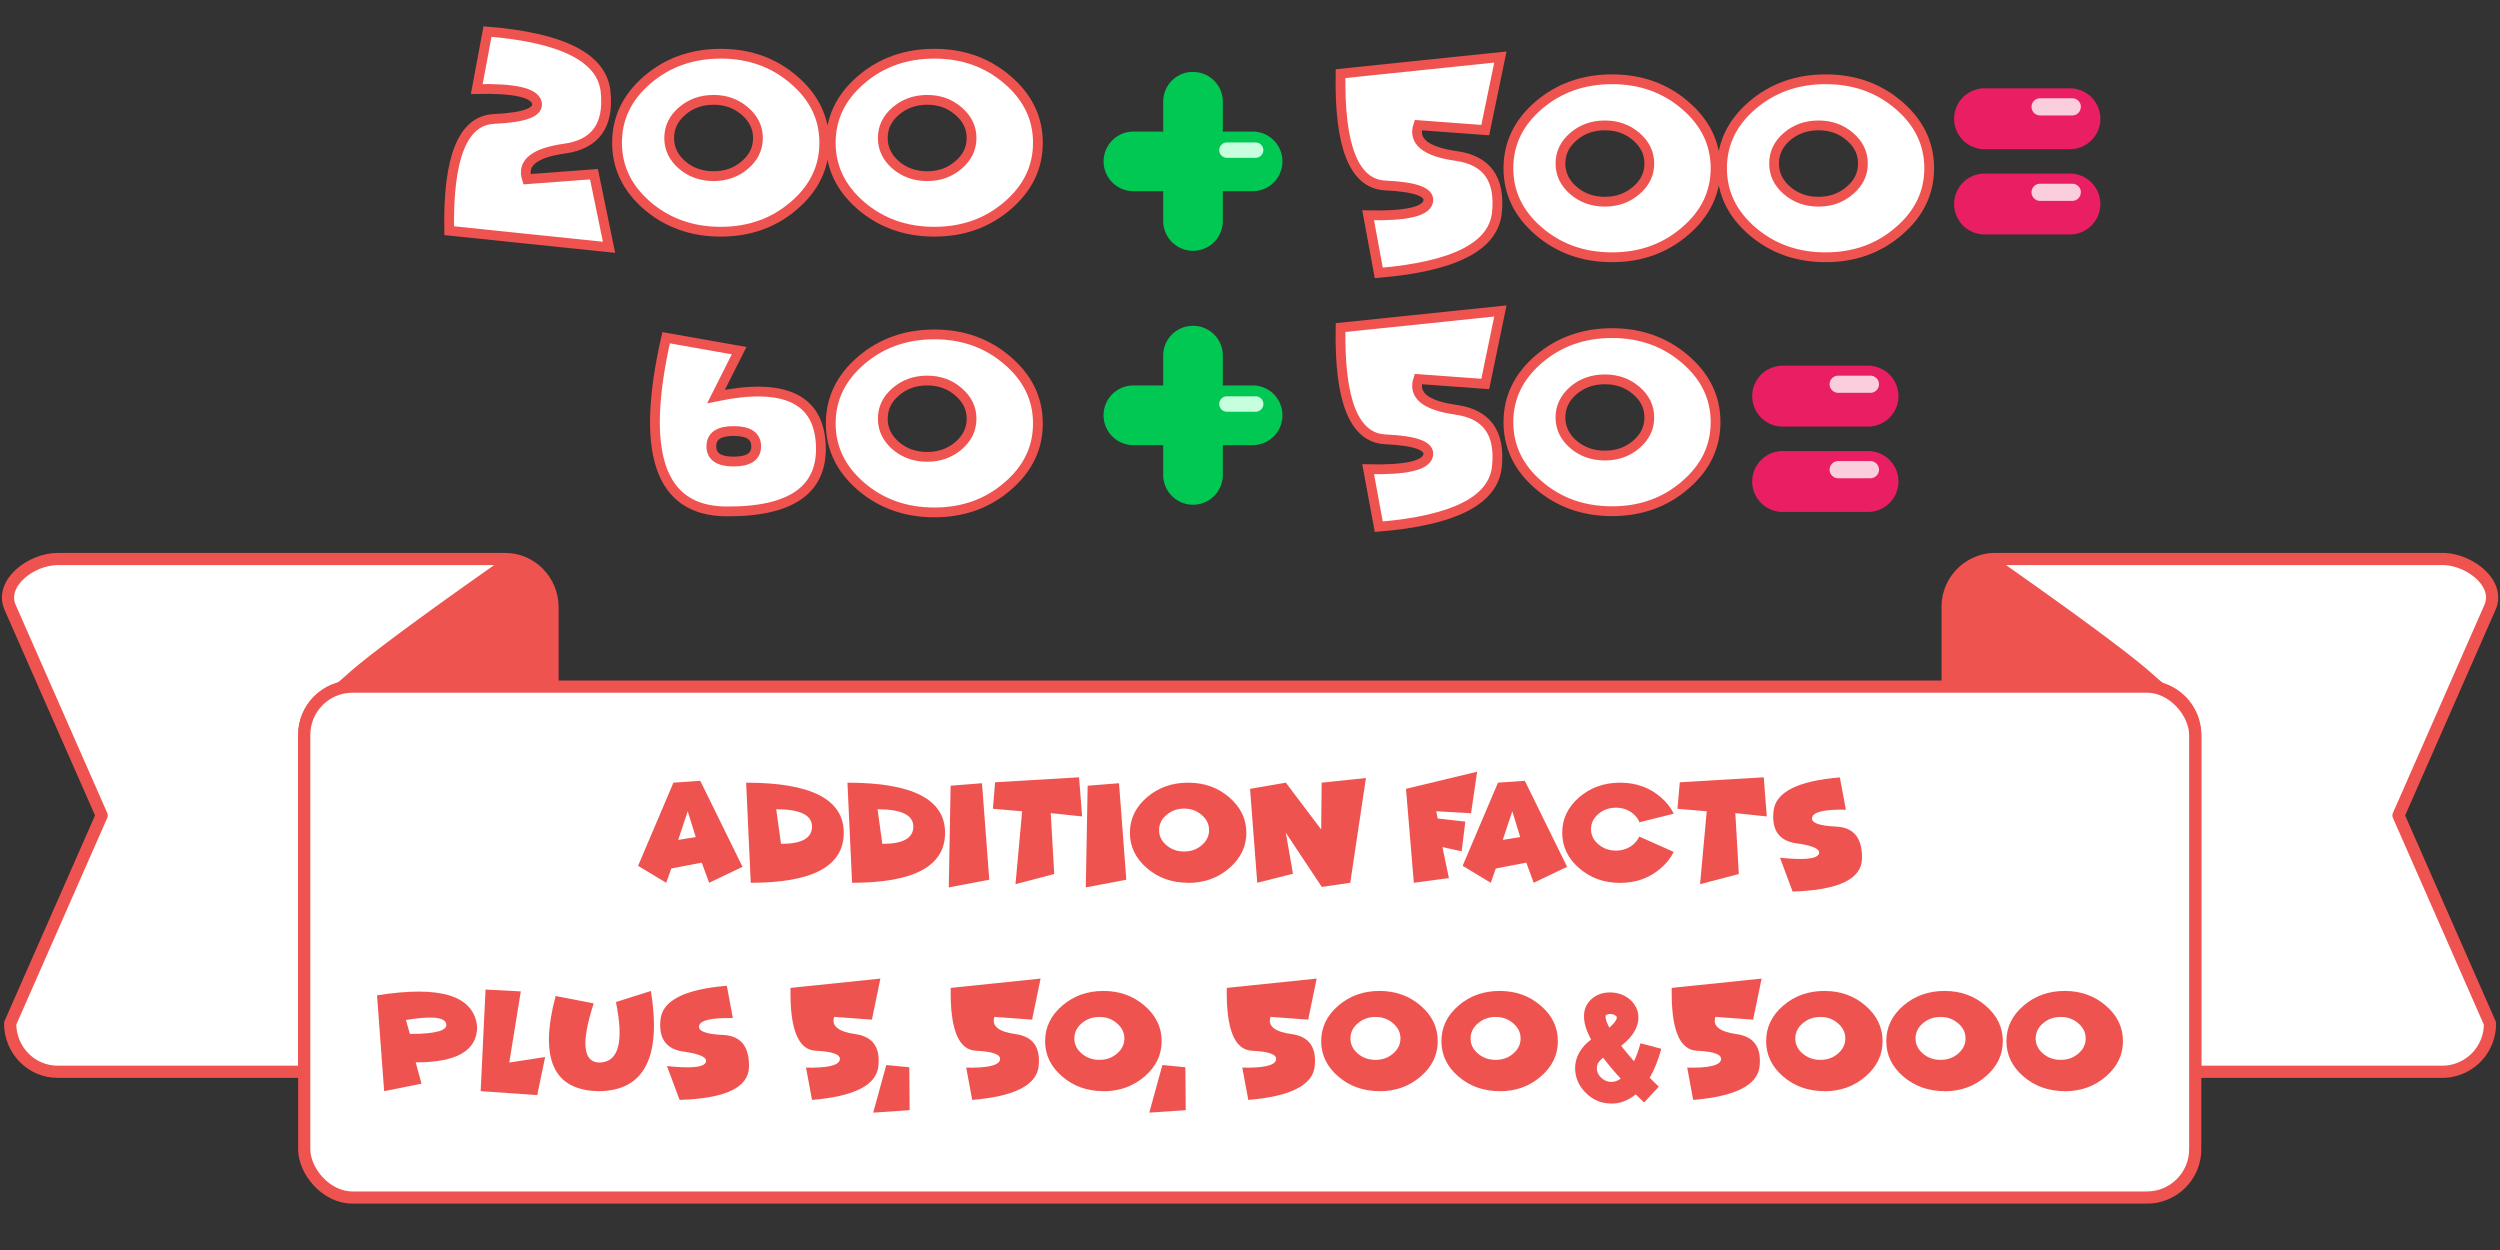 <svg xmlns="http://www.w3.org/2000/svg" viewBox="0 0 270.93 135.47">
  <rect x="0" y="0" width="270.93" height="135.47" fill="#333333" stroke="none"/>
  <g transform="translate(-296.4 -151.17)">
    <path fill="#fff" stroke="#ef5350" stroke-linecap="round" stroke-linejoin="round" stroke-width="1.32" d="M512.61 211.75a5.18 5.18 0 0 0-5.14 5.25v8.58h21.6c2.9 0 5.23 2.34 5.23 5.23v36.51h26.8a5.18 5.18 0 0 0 5.14-5.24l-9.91-22.54 9.91-22.54c1.17-2.66-2.3-5.25-5.14-5.25z"/>
    <path fill="#ef5350" d="M512.19 211.64c-2.15-.1-4.7 3.25-4.7 5.72v8.22h23.79c-.5-.4-1.06-.87-1.69-1.43-3.47-3.15-16.27-12.07-16.27-12.07a1.92 1.92 0 0 0-1.13-.44z"/>
    <g>
      <path fill="#fff" stroke="#ef5350" stroke-linecap="round" stroke-linejoin="round" stroke-width="1.32" d="M302.65 211.75c-2.85 0-6.31 2.6-5.15 5.25l9.92 22.54-9.92 22.54c0 2.9 2.3 5.24 5.15 5.24h26.72v-36.51c0-2.9 2.33-5.23 5.22-5.23h21.69V217c0-2.91-2.3-5.25-5.15-5.25z"/>
      <path fill="#ef5350" d="M351.56 211.64c-.4.02-.78.16-1.13.44 0 0-12.8 8.92-16.28 12.07a36.7 36.7 0 0 1-1.69 1.43h23.79v-8.22c0-2.47-2.55-5.82-4.7-5.72z"/>
    </g>
    <rect width="204.93" height="55.37" x="329.37" y="225.58" fill="#fff" stroke="#ef5350" stroke-linecap="round" stroke-linejoin="round" stroke-width="1.32" ry="5.23"/>
  </g>
  <g fill="#ef5350" stroke-width=".26" font-size="15.88" font-weight="400" letter-spacing="0" word-spacing="0">
    <g aria-label="addition facts" font-family="Funhouse" style="line-height:1.25;-inkscape-font-specification:'Funhouse, Normal';font-variant-ligatures:normal;font-variant-caps:normal;font-variant-numeric:normal;font-feature-settings:normal;text-align:start">
      <path d="M72.75 94.12l-.55 1.55-3.05-1.84 3.83-9.01 2.91-.2 4.58 9.32-3.62 1.73-.8-2.18zm2.65-3.4l-.87-2.8-1.03 3.1zM81.36 95.67l-.5-10.85q10.58 0 10.58 5.43 0 5.42-10.08 5.42zm2.76-7.97l.52 3.75q3.36.01 3.36-1.87 0-1.88-3.88-1.88zM92.34 95.67l-.5-10.85q10.58 0 10.58 5.43 0 5.42-10.08 5.42zm2.76-7.97l.52 3.75q3.36.01 3.36-1.87 0-1.88-3.88-1.88zM106.42 84.88l.79 10.46-4.39.83.2-11.02zM113.87 88.12l.38 6.6-4.2 1.1.72-7.9-3.17-.27.24-2.87 9.1-.54.33 4.24zM121.27 84.88l.79 10.46-4.39.83.2-11.02zM128.76 95.67q-2.62 0-4.47-1.59-1.84-1.59-1.84-3.83 0-2.25 1.84-3.84 1.85-1.59 4.47-1.59 2.62 0 4.46 1.59 1.85 1.59 1.85 3.84 0 2.24-1.85 3.83-1.84 1.6-4.46 1.6zm-.43-3.39q1.12 0 1.9-.68.8-.68.8-1.64 0-.96-.8-1.64-.78-.69-1.9-.69-1.12 0-1.92.69-.8.68-.8 1.64 0 .96.8 1.64.8.68 1.92.68zM139.35 90.25l.77 4.44-3.87.98-.78-10.18 3.88-.67 3.83 5.07.05-5.07 4.8-.5-1.7 11.35-3.08.45zM160.08 83.63l-.66 4.5-3.77-.21.15.78 3 .34-.4 3.22-2.08-.46.7 3.36-3.8.51-.85-10.18zM162.1 94.12l-.54 1.55-3.05-1.84 3.83-9.01 2.91-.2 4.58 9.32-3.62 1.73-.8-2.18zm2.65-3.4l-.86-2.8-1.03 3.1zM180 94.08q-1.83 1.6-4.43 1.6-2.6 0-4.44-1.6-1.83-1.59-1.83-3.83 0-2.25 1.83-3.84 1.84-1.59 4.44-1.59 2.6 0 4.43 1.59.92.8 1.39 1.77l-3.72.93q-.19-.5-.65-.9-.8-.68-1.9-.68-1.11 0-1.9.68-.8.69-.8 1.65t.8 1.64q.79.68 1.9.68 1.1 0 1.9-.68.42-.37.63-.84l3.73 1.66q-.46.96-1.38 1.76zM188.06 88.12l.38 6.6-4.2 1.1.72-7.9-3.17-.27.25-2.87 9.1-.54.33 4.24zM194.67 91.39q-2.8-.4-2.47-3.49.32-3.08 7.19-3.65l.65 3.5q-3.4-.07-3.65.81-.25.89 2.6 1.02 2.86.13 2.8 3.47-.07 3.34-7.52 3.57l-1.37-3.67q3.81.41 4.2-.38.37-.8-2.43-1.18z" style="-inkscape-font-specification:'Funhouse, Normal';font-variant-ligatures:normal;font-variant-caps:normal;font-variant-numeric:normal;font-feature-settings:normal;text-align:start"/>
    </g>
    <g aria-label="plus 5, 50, 500 5000" font-family="Funhouse" style="line-height:1.25;-inkscape-font-specification:'Funhouse, Normal';font-variant-ligatures:normal;font-variant-caps:normal;font-variant-numeric:normal;font-feature-settings:normal;text-align:start">
      <path d="M45.05 115.13l.63 2.31-4.05.81-.77-10.38q10.33-1.66 10.85 3.4 0 3.88-6.66 3.86zm-1.06-4.6l.43 1.52q4.19 0 3.94-1.1-.25-1.1-4.37-.41zM52.62 107.24l3.82.2-1.25 7.71 3.89-.6-.86 4.13-6.13-.43z" style="-inkscape-font-specification:'Funhouse, Normal';font-variant-ligatures:normal;font-variant-caps:normal;font-variant-numeric:normal;font-feature-settings:normal;text-align:start"/>
      <path d="M60.21 107.94l4.13.8q-2.06 6.34.6 6.41 3.14-.02 1.81-6.56l3.79-1.2q1.73 10.77-5.6 10.86-7.43-.07-4.73-10.3z" style="-inkscape-font-specification:'Funhouse, Normal';font-variant-ligatures:normal;font-variant-caps:normal;font-variant-numeric:normal;font-feature-settings:normal;text-align:start"/>
      <path d="M74.05 113.96q-2.8-.4-2.47-3.48.32-3.08 7.19-3.65l.65 3.5q-3.4-.07-3.65.81-.25.89 2.6 1.02 2.86.13 2.8 3.47-.07 3.34-7.52 3.57l-1.37-3.67q3.81.41 4.2-.38.37-.8-2.43-1.19zM92.71 112.07q2.81.4 2.48 3.48-.32 3.08-7.19 3.65l-.65-3.5q3.4.07 3.65-.81.25-.89-2.6-1.02-2.86-.13-2.73-6.81l9.74-1.01-.92 4.45-4.09-.3q-.48 1.48 2.31 1.87zM98.54 115.66l.04 4.65-3.95.27 1.42-5.16zM110.08 112.07q2.8.4 2.48 3.48-.33 3.08-7.2 3.65l-.65-3.5q3.4.07 3.65-.81.25-.89-2.6-1.02t-2.73-6.81l9.74-1.01-.92 4.45-4.08-.3q-.5 1.48 2.3 1.87zM119.58 118.25q-2.62 0-4.47-1.59-1.85-1.59-1.85-3.83 0-2.25 1.85-3.84 1.85-1.6 4.47-1.6 2.61 0 4.46 1.6 1.85 1.59 1.85 3.84 0 2.24-1.85 3.83-1.85 1.6-4.46 1.6zm-.43-3.39q1.11 0 1.9-.68.8-.68.8-1.64 0-.96-.8-1.64-.79-.69-1.9-.69-1.13 0-1.93.69-.79.68-.79 1.64 0 .96.8 1.64.8.68 1.92.68zM128.46 115.66l.04 4.65-3.95.27 1.42-5.16zM140 112.07q2.8.4 2.48 3.48-.33 3.08-7.2 3.65l-.65-3.5q3.4.07 3.65-.81.25-.89-2.6-1.02t-2.73-6.81l9.74-1.01-.92 4.45-4.08-.3q-.5 1.48 2.3 1.87zM149.5 118.25q-2.62 0-4.47-1.59-1.85-1.59-1.85-3.83 0-2.25 1.85-3.84 1.85-1.6 4.47-1.6 2.61 0 4.46 1.6 1.85 1.59 1.85 3.84 0 2.24-1.85 3.83-1.85 1.6-4.46 1.6zm-.43-3.39q1.11 0 1.9-.68.8-.68.8-1.64 0-.96-.8-1.64-.79-.69-1.9-.69-1.13 0-1.93.69-.79.68-.79 1.64 0 .96.8 1.64.8.68 1.92.68zM162.52 118.25q-2.62 0-4.47-1.59-1.84-1.59-1.84-3.83 0-2.25 1.84-3.84 1.85-1.6 4.47-1.6 2.62 0 4.46 1.6 1.85 1.59 1.85 3.84 0 2.24-1.85 3.83-1.84 1.6-4.46 1.6zm-.43-3.39q1.12 0 1.9-.68.8-.68.8-1.64 0-.96-.8-1.64-.78-.69-1.9-.69-1.12 0-1.92.69-.8.68-.8 1.64 0 .96.8 1.64.8.68 1.92.68zM188.21 112.07q2.8.4 2.48 3.48-.32 3.08-7.2 3.65l-.64-3.5q3.4.07 3.65-.81.25-.89-2.6-1.02-2.86-.13-2.73-6.81l9.74-1.01-.92 4.45-4.09-.3q-.49 1.48 2.31 1.87zM197.71 118.25q-2.62 0-4.47-1.59-1.84-1.59-1.84-3.83 0-2.25 1.84-3.84 1.85-1.6 4.47-1.6 2.62 0 4.46 1.6 1.85 1.59 1.85 3.84 0 2.24-1.85 3.83-1.84 1.6-4.46 1.6zm-.43-3.39q1.12 0 1.9-.68.8-.68.8-1.64 0-.96-.8-1.64-.78-.69-1.9-.69-1.12 0-1.92.69-.8.68-.8 1.64 0 .96.8 1.64.8.68 1.92.68zM210.74 118.25q-2.62 0-4.48-1.59-1.84-1.59-1.84-3.83 0-2.25 1.84-3.84 1.86-1.6 4.48-1.6 2.6 0 4.45 1.6 1.86 1.59 1.86 3.84 0 2.24-1.86 3.83-1.84 1.6-4.45 1.6zm-.44-3.39q1.12 0 1.91-.68.8-.68.8-1.64 0-.96-.8-1.64-.8-.69-1.9-.69-1.13 0-1.93.69-.79.68-.79 1.64 0 .96.8 1.64.79.68 1.91.68zM223.76 118.25q-2.62 0-4.47-1.59-1.85-1.59-1.85-3.83 0-2.25 1.85-3.84 1.85-1.6 4.47-1.6 2.61 0 4.46 1.6 1.85 1.59 1.85 3.84 0 2.24-1.85 3.83-1.85 1.6-4.46 1.6zm-.43-3.39q1.11 0 1.9-.68.8-.68.8-1.64 0-.96-.8-1.64-.79-.69-1.9-.69-1.13 0-1.93.69-.79.68-.79 1.64 0 .96.8 1.64.8.68 1.92.68z" style="-inkscape-font-specification:'Funhouse, Normal';font-variant-ligatures:normal;font-variant-caps:normal;font-variant-numeric:normal;font-feature-settings:normal;text-align:start"/>
    </g>
    <g style="line-height:1.25;-inkscape-font-specification:'SC Gum Kids, Normal';font-variant-ligatures:normal;font-variant-caps:normal;font-variant-numeric:normal;font-feature-settings:normal;text-align:start">
      <path d="M174.49 109.89q-.31 0-.47.14l-.01.01-.01.11q-.01.26.15.68.1.24.25.54.29-.24.48-.47.34-.4.34-.63l-.01-.08-.12-.12q-.23-.18-.6-.18zm-1.24 5.22q-.2.32-.2.66 0 .56.45 1 .48.48 1.12.48.52 0 1.02-.35-1.1-1.2-1.91-2.28-.3.23-.48.5zm1.37 4.48q-1.6 0-2.75-1.14-1.16-1.14-1.17-2.68 0-1.04.6-1.94.43-.66 1.13-1.17-.25-.47-.43-.91-.34-.87-.34-1.6 0-.54.18-1 .22-.52.65-.89.82-.71 2-.71.82 0 1.55.36.8.42 1.21 1.15.31.56.31 1.2 0 1.12-.9 2.16-.4.47-.97.92.38.49.82 1l.57.67q.41-.85.7-1.95l2.26.6q-.5 1.85-1.26 3.14.51.52.92.9l.07.06-1.59 1.72-.25-.24q-.33-.3-.66-.64-1.23 1-2.64 1z" aria-label="&amp;" font-family="SC Gum Kids" style="-inkscape-font-specification:'SC Gum Kids, Normal';font-variant-ligatures:normal;font-variant-caps:normal;font-variant-numeric:normal;font-feature-settings:normal;text-align:start"/>
    </g>
  </g>
  <g fill="#00c853">
    <path d="M129.29 35.31a3.22 3.22 0 0 1 3.23 3.23v12.93a3.22 3.22 0 1 1-6.46 0V38.54a3.22 3.22 0 0 1 3.23-3.23z"/>
    <path d="M138.98 45a3.22 3.22 0 0 1-3.23 3.24h-12.92a3.22 3.22 0 1 1 0-6.47h12.92a3.22 3.22 0 0 1 3.23 3.23z"/>
  </g>
  <path fill="#c7ffde" d="M132.13 43.78c0 .47.37.84.83.84h3.12a.83.83 0 1 0 0-1.67h-3.12a.83.83 0 0 0-.83.83z"/>
  <path fill="#e91e63" d="M205.74 42.93a3.3 3.3 0 0 1-3.3 3.3h-9.25a3.3 3.3 0 1 1 0-6.6h9.25a3.3 3.3 0 0 1 3.3 3.3zM205.74 52.18a3.3 3.3 0 0 1-3.3 3.3h-9.25a3.3 3.3 0 1 1 0-6.6h9.25a3.3 3.3 0 0 1 3.3 3.3z"/>
  <path fill="#facedd" d="M203.63 41.64c0 .52-.42.93-.93.93h-3.49a.93.93 0 1 1 0-1.86h3.49c.51 0 .93.42.93.93zM203.63 50.9c0 .52-.42.93-.93.93h-3.49a.93.93 0 1 1 0-1.86h3.49c.51 0 .93.42.93.93z"/>
  <g fill="#fff" stroke="#ef5350" stroke-width="1.06" aria-label="60" font-family="Funhouse" font-size="28.22" font-weight="400" letter-spacing="0" style="line-height:1.25;-inkscape-font-specification:'Funhouse, Normal';font-variant-ligatures:normal;font-variant-caps:normal;font-variant-numeric:normal;font-feature-settings:normal;text-align:start" word-spacing="0">
    <path d="M78.63 55.42q-10.7-.12-6.44-18.82L80.1 38l-2.5 4.97q10.95-2.28 11.35 5.15.4 7.41-10.32 7.3zm.88-5.4q2.44 0 2.44-1.65 0-1.66-2.44-1.66-2.42 0-2.42 1.66 0 1.65 2.42 1.65zM101.26 55.53q-4.66 0-7.95-2.82-3.28-2.83-3.28-6.82 0-4 3.28-6.82 3.29-2.83 7.95-2.83 4.64 0 7.92 2.83 3.3 2.82 3.3 6.82t-3.3 6.82q-3.28 2.82-7.92 2.82zm-.78-6.02q1.99 0 3.4-1.21t1.41-2.92q0-1.71-1.42-2.92-1.4-1.22-3.39-1.22-2 0-3.41 1.22-1.4 1.2-1.4 2.92 0 1.7 1.4 2.92 1.42 1.21 3.41 1.21z" style="-inkscape-font-specification:'Funhouse, Normal';font-variant-ligatures:normal;font-variant-caps:normal;font-variant-numeric:normal;font-feature-settings:normal;text-align:start"/>
  </g>
  <g fill="#fff" stroke="#ef5350" stroke-width="1.06" aria-label="50" font-family="Funhouse" font-size="28.22" font-weight="400" letter-spacing="0" style="line-height:1.25;-inkscape-font-specification:'Funhouse, Normal';font-variant-ligatures:normal;font-variant-caps:normal;font-variant-numeric:normal;font-feature-settings:normal;text-align:start" word-spacing="0">
    <path d="M157.8 44.41q5 .7 4.42 6.18-.58 5.48-12.8 6.49l-1.15-6.23q6.05.14 6.49-1.44.44-1.57-4.63-1.8-5.07-.23-4.85-12.11l17.32-1.8-1.64 7.91-7.26-.53q-.87 2.63 4.1 3.33zM174.7 55.4q-4.66 0-7.95-2.83-3.28-2.82-3.28-6.82t3.28-6.82q3.3-2.83 7.95-2.83 4.64 0 7.92 2.83 3.3 2.82 3.3 6.82t-3.3 6.82q-3.28 2.83-7.92 2.83zm-.77-6.03q1.98 0 3.39-1.2 1.42-1.22 1.42-2.93 0-1.71-1.42-2.92-1.4-1.21-3.4-1.21-1.99 0-3.4 1.2-1.41 1.22-1.41 2.93 0 1.7 1.4 2.92 1.42 1.21 3.42 1.21z" style="-inkscape-font-specification:'Funhouse, Normal';font-variant-ligatures:normal;font-variant-caps:normal;font-variant-numeric:normal;font-feature-settings:normal;text-align:start"/>
  </g>
  <g fill="#fff" stroke="#ef5350" stroke-width="1.06" aria-label="200" font-family="Funhouse" font-size="28.22" font-weight="400" letter-spacing="0" style="line-height:1.25;-inkscape-font-specification:'Funhouse, Normal';font-variant-ligatures:normal;font-variant-caps:normal;font-variant-numeric:normal;font-feature-settings:normal;text-align:start" word-spacing="0">
    <path d="M61.21 16.1q-4.97.69-4.1 3.32l7.26-.54L66 26.8 48.68 25q-.22-11.88 4.86-12.11 5.07-.23 4.63-1.8-.45-1.58-6.5-1.44l1.16-6.23q12.21 1 12.8 6.5.57 5.48-4.42 6.18zM78.1 25.11q-4.65 0-7.95-2.82-3.28-2.83-3.28-6.82 0-4 3.28-6.82 3.3-2.83 7.96-2.83 4.64 0 7.92 2.83 3.3 2.82 3.3 6.82t-3.3 6.82q-3.28 2.82-7.92 2.82zm-.77-6.02q1.99 0 3.4-1.21t1.41-2.92q0-1.71-1.42-2.92-1.4-1.22-3.39-1.22-2 0-3.41 1.22-1.4 1.2-1.4 2.92 0 1.7 1.4 2.92 1.42 1.21 3.41 1.21zM101.26 25.11q-4.66 0-7.95-2.82-3.28-2.83-3.28-6.82 0-4 3.28-6.82 3.29-2.83 7.95-2.83 4.64 0 7.92 2.83 3.3 2.82 3.3 6.82t-3.3 6.82q-3.28 2.82-7.92 2.82zm-.77-6.02q1.98 0 3.38-1.21 1.42-1.21 1.42-2.92t-1.42-2.92q-1.4-1.22-3.38-1.22-2 0-3.42 1.22-1.4 1.2-1.4 2.92 0 1.7 1.4 2.92 1.42 1.21 3.42 1.21z" style="-inkscape-font-specification:'Funhouse, Normal';font-variant-ligatures:normal;font-variant-caps:normal;font-variant-numeric:normal;font-feature-settings:normal;text-align:start"/>
  </g>
  <g fill="#fff" stroke="#ef5350" stroke-width="1.06" aria-label="500" font-family="Funhouse" font-size="28.22" font-weight="400" letter-spacing="0" style="line-height:1.25;-inkscape-font-specification:'Funhouse, Normal';font-variant-ligatures:normal;font-variant-caps:normal;font-variant-numeric:normal;font-feature-settings:normal;text-align:start" word-spacing="0">
    <path d="M157.8 16.9q5 .69 4.42 6.17-.58 5.48-12.8 6.5l-1.15-6.24q6.05.14 6.49-1.43.44-1.57-4.63-1.8-5.07-.24-4.85-12.12l17.32-1.8-1.64 7.92-7.26-.54q-.87 2.63 4.1 3.34zM174.7 27.88q-4.66 0-7.95-2.83-3.28-2.82-3.28-6.82t3.28-6.82q3.3-2.82 7.95-2.82 4.64 0 7.92 2.82 3.3 2.83 3.3 6.82 0 4-3.3 6.82-3.28 2.83-7.92 2.83zm-.77-6.02q1.98 0 3.39-1.22 1.42-1.2 1.42-2.92 0-1.7-1.42-2.92-1.4-1.21-3.4-1.21-1.99 0-3.4 1.21t-1.41 2.92q0 1.71 1.4 2.92 1.42 1.22 3.42 1.22zM197.85 27.88q-4.66 0-7.95-2.83-3.28-2.82-3.28-6.82t3.28-6.82q3.3-2.82 7.95-2.82t7.93 2.82q3.29 2.83 3.29 6.82 0 4-3.3 6.82-3.27 2.83-7.92 2.83zm-.77-6.02q1.98 0 3.39-1.22 1.42-1.2 1.42-2.92 0-1.7-1.42-2.92-1.4-1.21-3.39-1.21-2 0-3.42 1.21-1.4 1.21-1.4 2.92t1.4 2.92q1.42 1.22 3.42 1.22z" style="-inkscape-font-specification:'Funhouse, Normal';font-variant-ligatures:normal;font-variant-caps:normal;font-variant-numeric:normal;font-feature-settings:normal;text-align:start"/>
  </g>
  <g>
    <g fill="#00c853">
      <path d="M129.29 7.8a3.22 3.22 0 0 1 3.23 3.23v12.92a3.22 3.22 0 1 1-6.46 0V11.03a3.22 3.22 0 0 1 3.23-3.24z"/>
      <path d="M138.98 17.49a3.22 3.22 0 0 1-3.23 3.23h-12.92a3.22 3.22 0 1 1 0-6.46h12.92a3.22 3.22 0 0 1 3.23 3.23z"/>
    </g>
    <path fill="#c7ffde" d="M132.13 16.27c0 .46.37.83.83.83h3.12a.83.83 0 1 0 0-1.66h-3.12a.83.83 0 0 0-.83.83z"/>
  </g>
  <g>
    <path fill="#e91e63" d="M227.62 12.87a3.3 3.3 0 0 1-3.3 3.3h-9.25a3.3 3.3 0 1 1 0-6.6h9.25a3.3 3.3 0 0 1 3.3 3.3zM227.62 22.11a3.3 3.3 0 0 1-3.3 3.3h-9.25a3.3 3.3 0 1 1 0-6.6h9.25a3.3 3.3 0 0 1 3.3 3.3z"/>
    <path fill="#facedd" d="M225.5 11.58c0 .51-.4.93-.92.93h-3.49a.93.93 0 1 1 0-1.86h3.49c.51 0 .93.41.93.93zM225.5 20.84c0 .51-.4.93-.92.93h-3.49a.93.93 0 1 1 0-1.86h3.49c.51 0 .93.41.93.93z"/>
  </g>
</svg>
